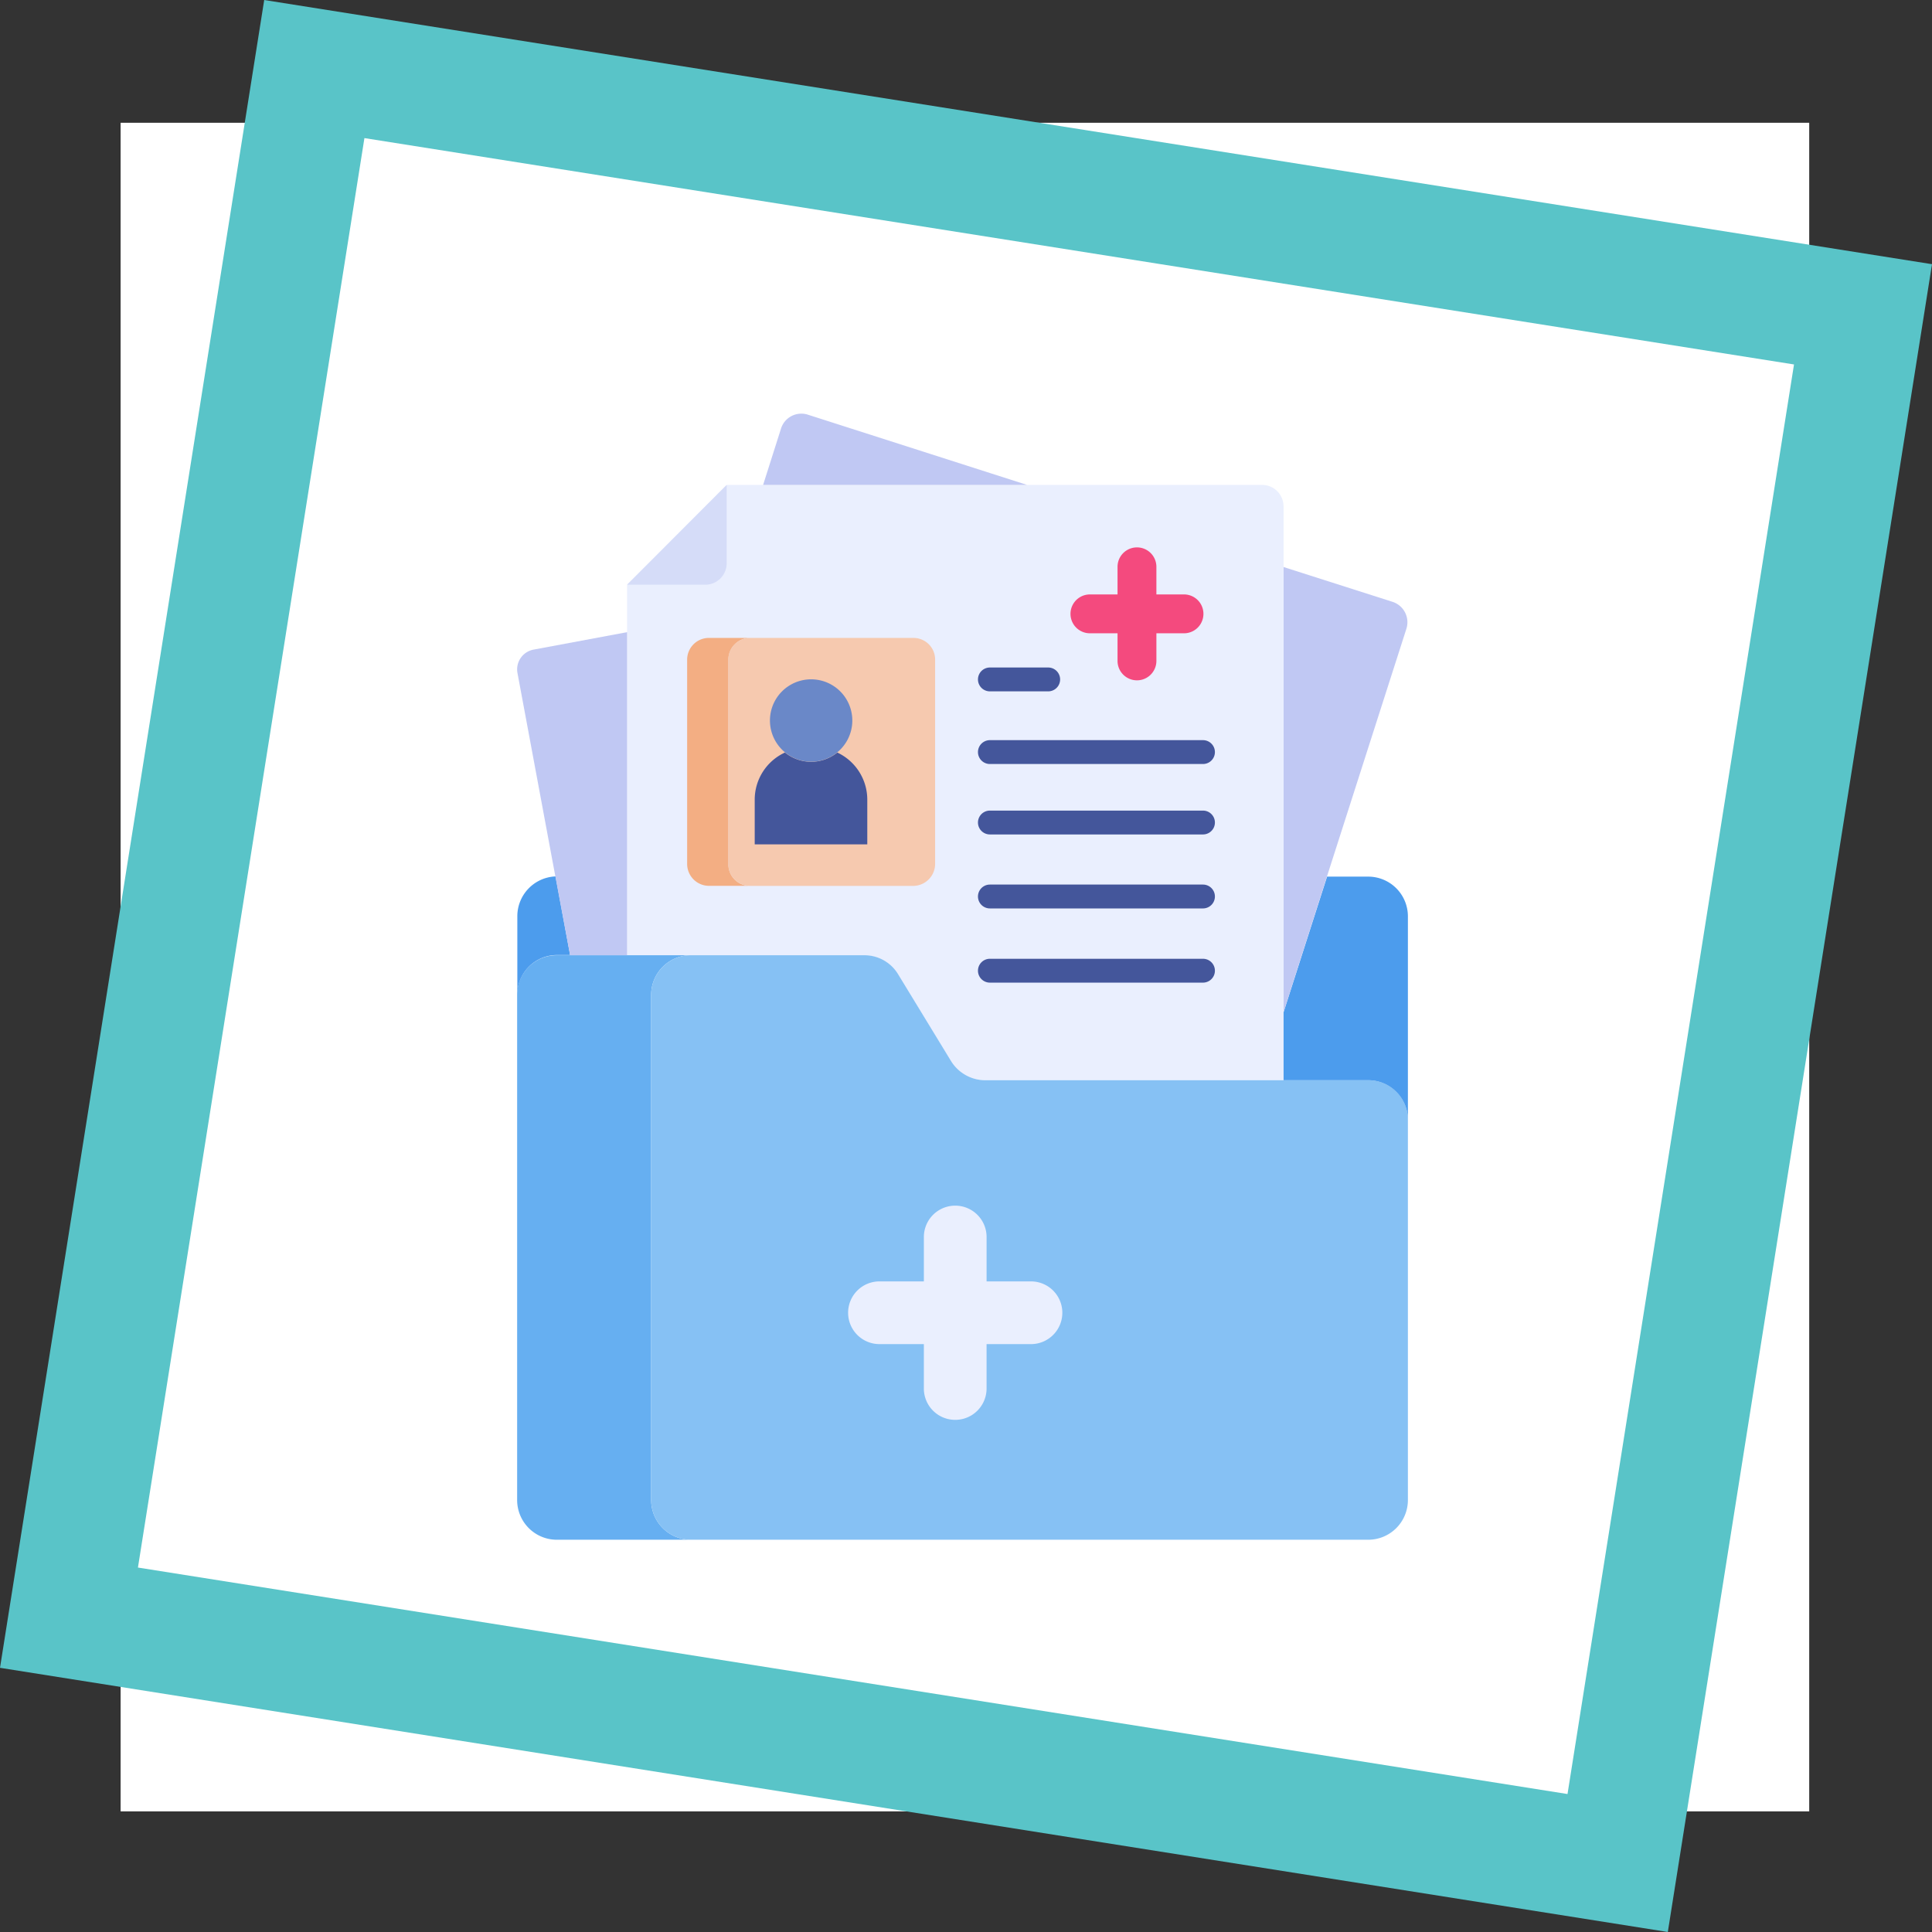<svg xmlns="http://www.w3.org/2000/svg" width="144.162" height="144.161" viewBox="0 0 144.162 144.161">
  <rect x="0" y="0" width="144.162" height="144.161" fill="#333333" stroke="none"/>
  <g id="img13" transform="translate(-307.664 -4469.839)">
    <rect id="Rectángulo_401345" data-name="Rectángulo 401345" width="126" height="126" transform="translate(316.664 4479)" fill="#fff"/>
    <path id="Sustracción_141" data-name="Sustracción 141" d="M19166.113,11844.16l-124.449-19.712,19.715-124.449,124.447,19.713-19.713,124.448v0h0v0Zm-97.256-133.861-16.9,106.667,106.672,16.9,16.9-106.672-106.672-16.891Z" transform="translate(-18734 -7230.16)" fill="#59c4c8"/>
    <g id="Grupo_1099758" data-name="Grupo 1099758" transform="translate(337.469 4500.701)">
      <rect id="Rectángulo_401104" data-name="Rectángulo 401104" width="84.031" height="84.031" transform="translate(0 0)" fill="none"/>
      <g id="Grupo_1122216" data-name="Grupo 1122216" transform="translate(-45.519 -1.013)">
        <path id="Trazado_912316" data-name="Trazado 912316" d="M153.087,34.9V77.722H130.793a2.972,2.972,0,0,1-2.537-1.434l-3.938-6.459A2.972,2.972,0,0,0,121.78,68.4H104.1V40.748l7.448-7.448H151.5a1.6,1.6,0,0,1,1.582,1.6Z" transform="translate(-41.594 -26.967)" fill="#eaeffe"/>
        <path id="Trazado_912317" data-name="Trazado 912317" d="M136.012,121.1h-3.081a1.635,1.635,0,0,1-1.631-1.631V104.231a1.624,1.624,0,0,1,1.631-1.631h3.081a1.624,1.624,0,0,0-1.631,1.631v15.241A1.6,1.6,0,0,0,136.012,121.1Z" transform="translate(-64.313 -84.849)" fill="#f3ae83"/>
        <path id="Trazado_912318" data-name="Trazado 912318" d="M165.339,104.23v15.241a1.646,1.646,0,0,1-1.631,1.631H151.531a1.635,1.635,0,0,1-1.631-1.631V104.23a1.624,1.624,0,0,1,1.631-1.631h12.177A1.614,1.614,0,0,1,165.339,104.23Z" transform="translate(-79.848 -84.847)" fill="#f6c9af"/>
        <path id="Trazado_912319" data-name="Trazado 912319" d="M104.1,40.748l7.431-7.448v5.849a1.6,1.6,0,0,1-1.6,1.6Z" transform="translate(-41.594 -26.967)" fill="#d5dcf8"/>
        <path id="Trazado_912320" data-name="Trazado 912320" d="M67.268,289.915h-10a2.964,2.964,0,0,1-2.966-2.966V249.266a2.954,2.954,0,0,1,2.966-2.966h10a2.954,2.954,0,0,0-2.966,2.966v37.683A2.964,2.964,0,0,0,67.268,289.915Z" transform="translate(0 -204.871)" fill="#66aff1"/>
        <path id="Trazado_912321" data-name="Trazado 912321" d="M171.467,258.592v28.357a2.964,2.964,0,0,1-2.966,2.966H117.966A2.964,2.964,0,0,1,115,286.949V249.266a2.954,2.954,0,0,1,2.966-2.966H130.9a2.937,2.937,0,0,1,2.537,1.434l3.938,6.459a3.01,3.01,0,0,0,2.537,1.434h28.6A2.94,2.94,0,0,1,171.467,258.592Z" transform="translate(-50.698 -204.871)" fill="#86c1f4"/>
        <path id="Trazado_912322" data-name="Trazado 912322" d="M58.338,216.466h-.972a2.954,2.954,0,0,0-2.966,2.966v-5.866a2.974,2.974,0,0,1,2.851-2.966Z" transform="translate(-0.084 -175.053)" fill="#4c9ced"/>
        <path id="Trazado_912323" data-name="Trazado 912323" d="M410.677,213.666v15.192a2.954,2.954,0,0,0-2.966-2.966H401.4v-5.075l3.246-10.117h3.065a2.964,2.964,0,0,1,2.966,2.966Z" transform="translate(-289.908 -175.137)" fill="#4c9ced"/>
        <path id="Trazado_912324" data-name="Trazado 912324" d="M306.434,65.11h2.06V63.05a1.45,1.45,0,0,1,2.9,0v2.06h2.06a1.45,1.45,0,0,1,0,2.9h-2.06v2.06a1.45,1.45,0,1,1-2.9,0V68.01h-2.06a1.45,1.45,0,0,1,0-2.9Z" transform="translate(-209.392 -50.604)" fill="#f44a7e"/>
        <path id="Trazado_912325" data-name="Trazado 912325" d="M206.749,365.352h3.312V362.04a2.34,2.34,0,1,1,4.68,0v3.312h3.312a2.34,2.34,0,1,1,0,4.68H214.74v3.312a2.34,2.34,0,0,1-4.68,0v-3.312h-3.312A2.34,2.34,0,0,1,206.749,365.352Z" transform="translate(-125.41 -299.586)" fill="#eaeffe"/>
        <path id="Trazado_912326" data-name="Trazado 912326" d="M170.3,158.026v3.328h-8.4v-3.328a3.871,3.871,0,0,1,2.257-3.526,3.1,3.1,0,0,0,3.905,0A3.884,3.884,0,0,1,170.3,158.026Z" transform="translate(-89.871 -128.197)" fill="#44569b"/>
        <path id="Trazado_912327" data-name="Trazado 912327" d="M174.946,124.59a3.073,3.073,0,0,1-6.146,0A3.073,3.073,0,0,1,174.946,124.59Z" transform="translate(-95.634 -100.676)" fill="#6a88c8"/>
        <g id="Grupo_1122210" data-name="Grupo 1122210" transform="translate(54.304 1.012)">
          <path id="Trazado_912328" data-name="Trazado 912328" d="M185.39,6.333H165.7l1.335-4.2a1.59,1.59,0,0,1,2.01-1.038Z" transform="translate(-147.348 -1.012)" fill="#c0c8f3"/>
          <path id="Trazado_912329" data-name="Trazado 912329" d="M410.561,75.114c-2.093,6.525-7.135,22.244-9.161,28.588V70.5l8.14,2.6A1.6,1.6,0,0,1,410.561,75.114Z" transform="translate(-344.211 -59.05)" fill="#c0c8f3"/>
          <path id="Trazado_912330" data-name="Trazado 912330" d="M62.523,100v24.106H58.272c-.725-3.839-3.164-16.971-3.922-21.025a1.5,1.5,0,0,1,1.2-1.78Z" transform="translate(-54.321 -83.69)" fill="#c0c8f3"/>
        </g>
        <g id="Grupo_1122211" data-name="Grupo 1122211" transform="translate(88.706 19.959)">
          <path id="Trazado_912331" data-name="Trazado 912331" d="M268.334,117.78h-4.35a.89.89,0,0,1,0-1.78h4.35A.89.89,0,0,1,268.334,117.78Z" transform="translate(-263.112 -116)" fill="#44569b"/>
        </g>
        <g id="Grupo_1122212" data-name="Grupo 1122212" transform="translate(88.706 25.38)">
          <path id="Trazado_912332" data-name="Trazado 912332" d="M279.884,150.68h-15.9a.89.89,0,0,1,0-1.78h15.9A.89.89,0,0,1,279.884,150.68Z" transform="translate(-263.112 -148.9)" fill="#44569b"/>
        </g>
        <g id="Grupo_1122213" data-name="Grupo 1122213" transform="translate(88.706 30.636)">
          <path id="Trazado_912333" data-name="Trazado 912333" d="M279.884,182.58h-15.9a.89.89,0,0,1,0-1.78h15.9A.89.89,0,0,1,279.884,182.58Z" transform="translate(-263.112 -180.8)" fill="#44569b"/>
        </g>
        <g id="Grupo_1122214" data-name="Grupo 1122214" transform="translate(88.706 36.156)">
          <path id="Trazado_912334" data-name="Trazado 912334" d="M279.884,216.08h-15.9a.89.89,0,0,1,0-1.78h15.9A.89.89,0,0,1,279.884,216.08Z" transform="translate(-263.112 -214.3)" fill="#44569b"/>
        </g>
        <g id="Grupo_1122215" data-name="Grupo 1122215" transform="translate(88.706 41.693)">
          <path id="Trazado_912335" data-name="Trazado 912335" d="M279.884,249.68h-15.9a.89.89,0,0,1,0-1.78h15.9A.89.89,0,0,1,279.884,249.68Z" transform="translate(-263.112 -247.9)" fill="#44569b"/>
        </g>
      </g>
    </g>
  </g>
</svg>
